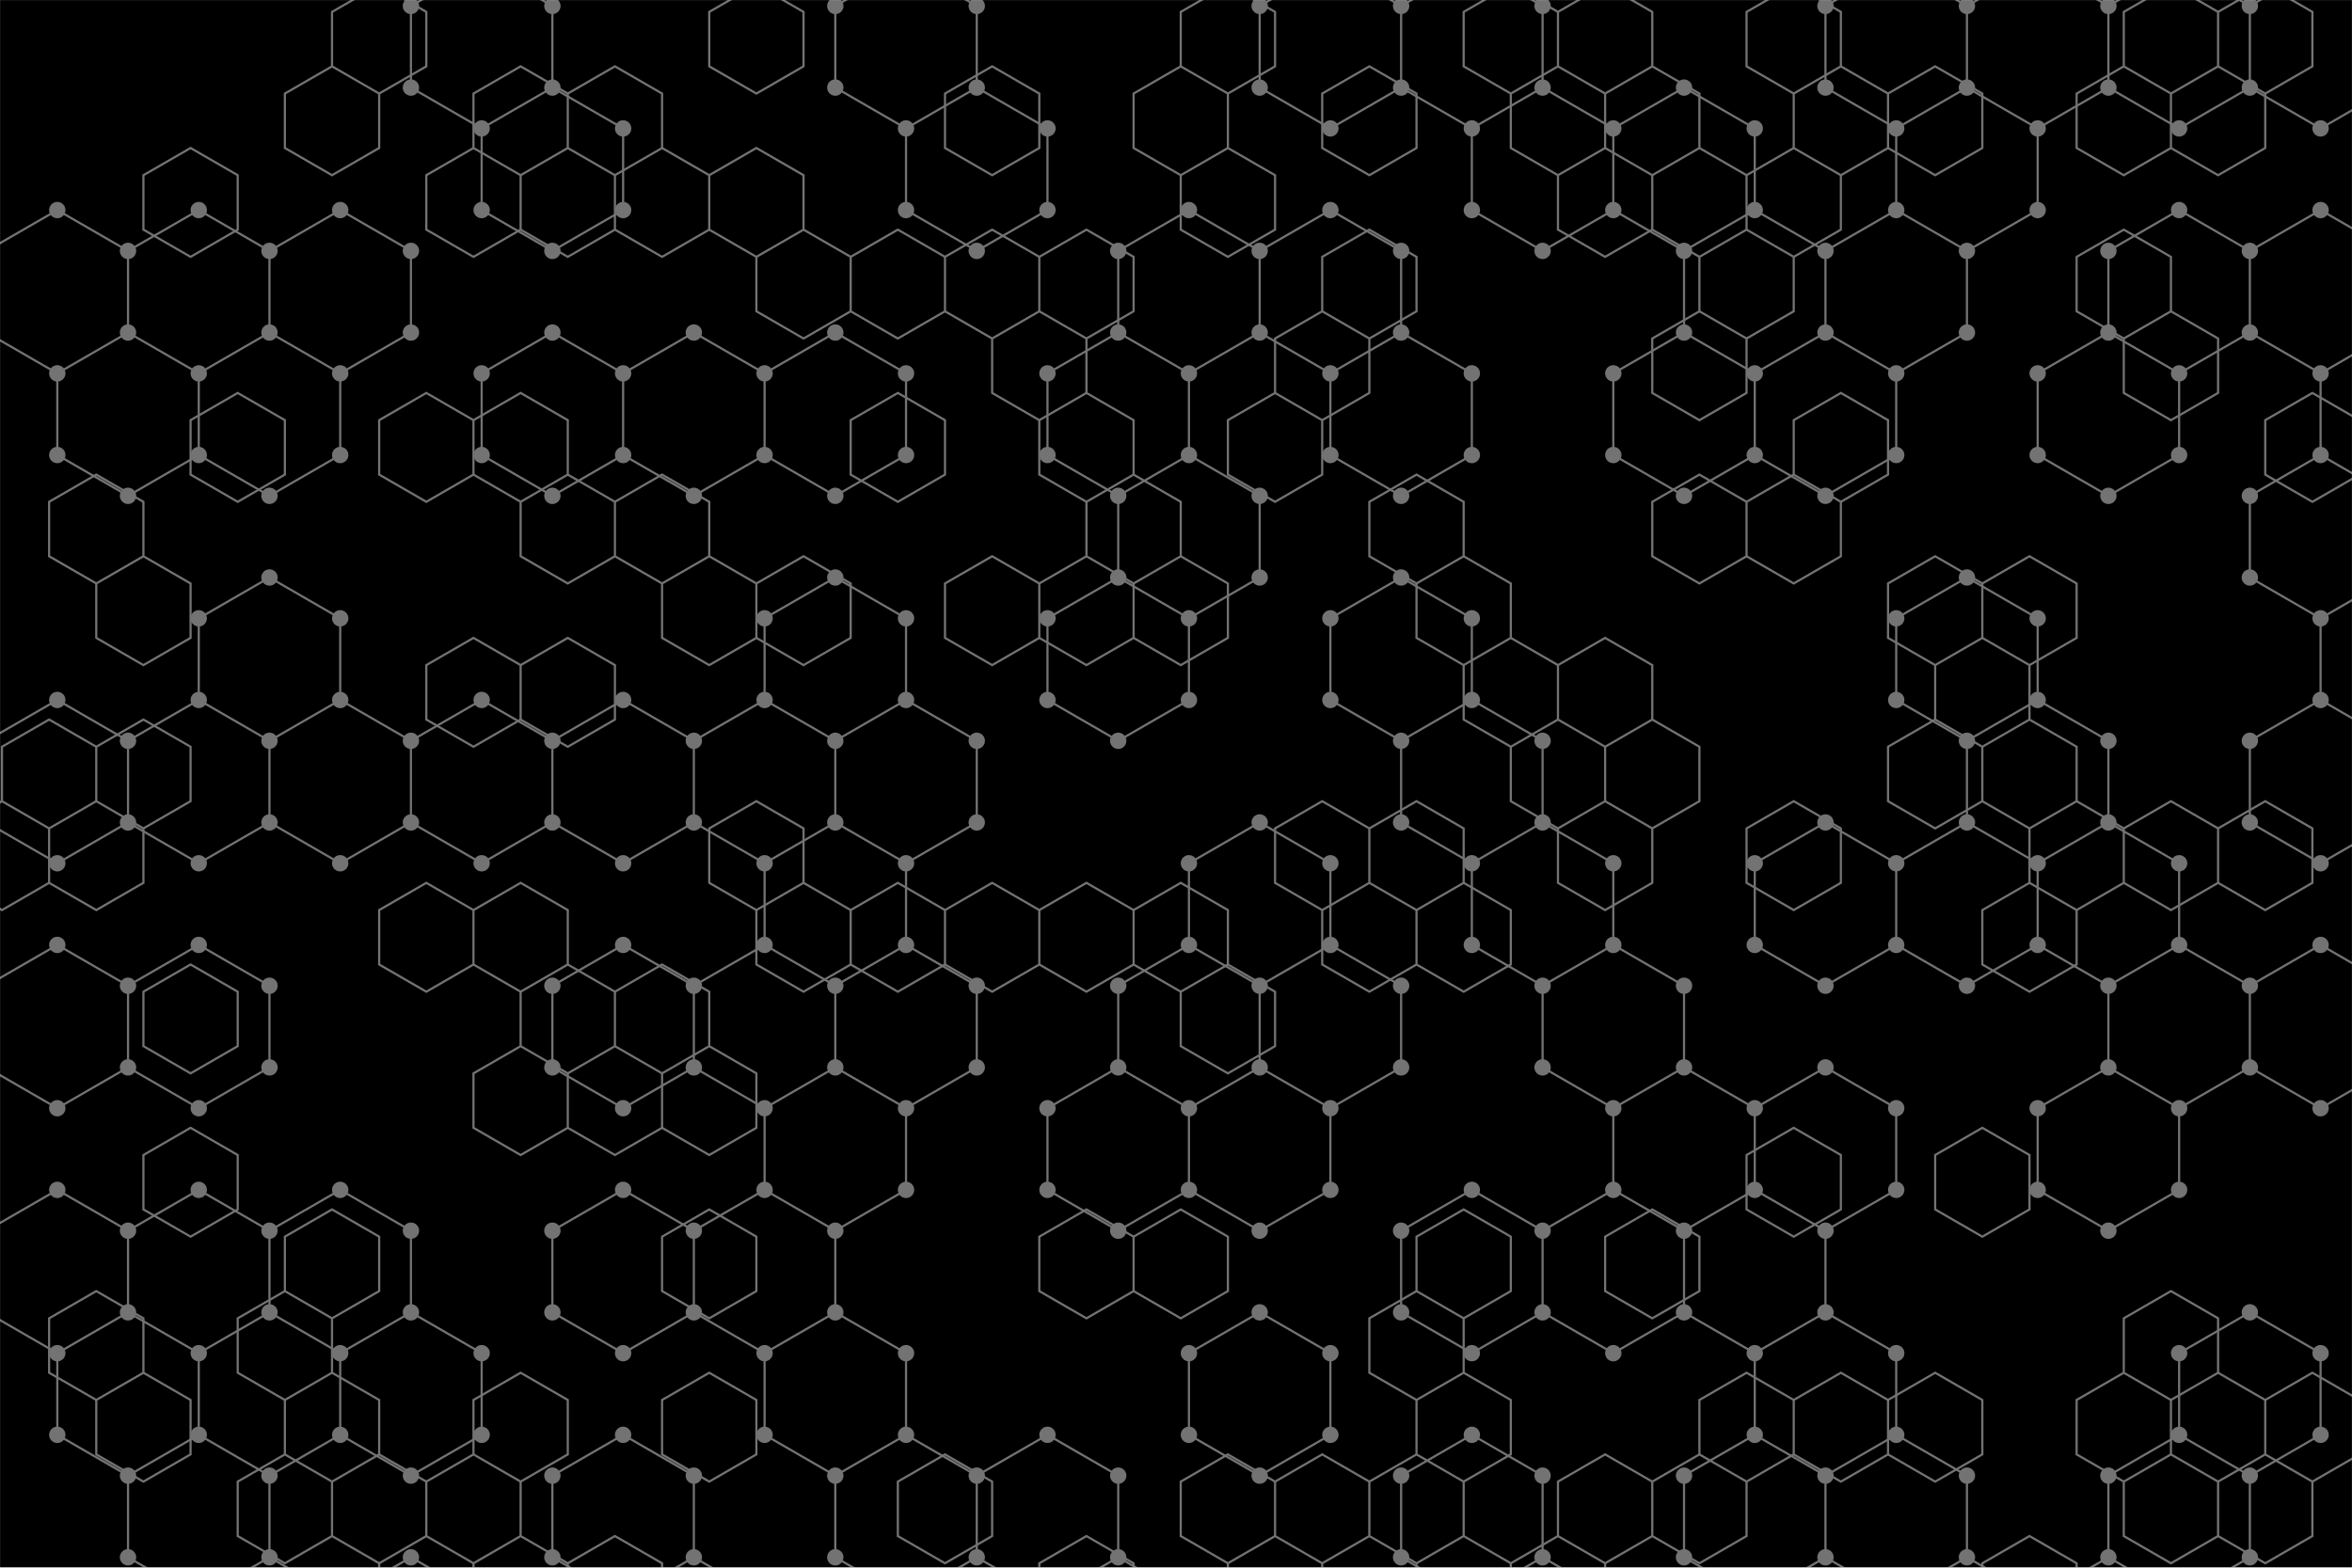 <svg xmlns="http://www.w3.org/2000/svg" version="1.1" xmlns:xlink="http://www.w3.org/1999/xlink" xmlns:svgjs="http://svgjs.com/svgjs" width="2160" height="1440" preserveAspectRatio="none" viewBox="0 0 2160 1440"><g mask="url(&quot;#SvgjsMask1017&quot;)" fill="none"><rect width="2160" height="1440" x="0" y="0" fill="rgba(0, 0, 0, 1)"></rect><path d="M52.62 192.96L117.57 230.46L117.57 305.46L52.62 342.96L-12.33 305.46L-12.33 230.46zM117.57 305.46L182.53 342.96L182.53 417.96L117.57 455.46L52.62 417.96L52.62 342.96zM52.62 642.96L117.57 680.46L117.57 755.46L52.62 792.96L-12.33 755.46L-12.33 680.46zM52.62 867.96L117.57 905.46L117.57 980.46L52.62 1017.96L-12.33 980.46L-12.33 905.46zM52.62 1092.96L117.57 1130.46L117.57 1205.46L52.62 1242.96L-12.33 1205.46L-12.33 1130.46zM117.57 1205.46L182.53 1242.96L182.53 1317.96L117.57 1355.46L52.62 1317.96L52.62 1242.96zM182.53 192.96L247.48 230.46L247.48 305.46L182.53 342.96L117.57 305.46L117.57 230.46zM247.48 305.46L312.44 342.96L312.44 417.96L247.48 455.46L182.53 417.96L182.53 342.96zM247.48 530.46L312.44 567.96L312.44 642.96L247.48 680.46L182.53 642.96L182.53 567.96zM182.53 642.96L247.48 680.46L247.48 755.46L182.53 792.96L117.57 755.46L117.57 680.46zM182.53 867.96L247.48 905.46L247.48 980.46L182.53 1017.96L117.57 980.46L117.57 905.46zM182.53 1092.96L247.48 1130.46L247.48 1205.46L182.53 1242.96L117.57 1205.46L117.57 1130.46zM247.48 1205.46L312.44 1242.96L312.44 1317.96L247.48 1355.46L182.53 1317.96L182.53 1242.96zM182.53 1317.96L247.48 1355.46L247.48 1430.46L182.53 1467.96L117.57 1430.46L117.57 1355.46zM247.48 1430.46L312.44 1467.96L312.44 1542.96L247.48 1580.46L182.53 1542.96L182.53 1467.96zM312.44 192.96L377.39 230.46L377.39 305.46L312.44 342.96L247.48 305.46L247.48 230.46zM312.44 642.96L377.39 680.46L377.39 755.46L312.44 792.96L247.48 755.46L247.48 680.46zM312.44 1092.96L377.39 1130.46L377.39 1205.46L312.44 1242.96L247.48 1205.46L247.48 1130.46zM377.39 1205.46L442.34 1242.96L442.34 1317.96L377.39 1355.46L312.44 1317.96L312.44 1242.96zM377.39 1430.46L442.34 1467.96L442.34 1542.96L377.39 1580.46L312.44 1542.96L312.44 1467.96zM442.34 -32.04L507.3 5.46L507.3 80.46L442.34 117.96L377.39 80.46L377.39 5.46zM507.3 80.46L572.25 117.96L572.25 192.96L507.3 230.46L442.34 192.96L442.34 117.96zM507.3 305.46L572.25 342.96L572.25 417.96L507.3 455.46L442.34 417.96L442.34 342.96zM442.34 642.96L507.3 680.46L507.3 755.46L442.34 792.96L377.39 755.46L377.39 680.46zM637.2 305.46L702.16 342.96L702.16 417.96L637.2 455.46L572.25 417.96L572.25 342.96zM572.25 642.96L637.2 680.46L637.2 755.46L572.25 792.96L507.3 755.46L507.3 680.46zM572.25 867.96L637.2 905.46L637.2 980.46L572.25 1017.96L507.3 980.46L507.3 905.46zM572.25 1092.96L637.2 1130.46L637.2 1205.46L572.25 1242.96L507.3 1205.46L507.3 1130.46zM572.25 1317.96L637.2 1355.46L637.2 1430.46L572.25 1467.96L507.3 1430.46L507.3 1355.46zM637.2 1430.46L702.16 1467.96L702.16 1542.96L637.2 1580.46L572.25 1542.96L572.25 1467.96zM767.11 305.46L832.07 342.96L832.07 417.96L767.11 455.46L702.16 417.96L702.16 342.96zM767.11 530.46L832.07 567.96L832.07 642.96L767.11 680.46L702.16 642.96L702.16 567.96zM702.16 642.96L767.11 680.46L767.11 755.46L702.16 792.96L637.2 755.46L637.2 680.46zM767.11 755.46L832.07 792.96L832.07 867.96L767.11 905.46L702.16 867.96L702.16 792.96zM702.16 867.96L767.11 905.46L767.11 980.46L702.16 1017.96L637.2 980.46L637.2 905.46zM767.11 980.46L832.07 1017.96L832.07 1092.96L767.11 1130.46L702.16 1092.96L702.16 1017.96zM702.16 1092.96L767.11 1130.46L767.11 1205.46L702.16 1242.96L637.2 1205.46L637.2 1130.46zM767.11 1205.46L832.07 1242.96L832.07 1317.96L767.11 1355.46L702.16 1317.96L702.16 1242.96zM832.06 -32.04L897.02 5.46L897.02 80.46L832.06 117.96L767.11 80.46L767.11 5.46zM897.02 80.46L961.97 117.96L961.97 192.96L897.02 230.46L832.06 192.96L832.06 117.96zM832.06 642.96L897.02 680.46L897.02 755.46L832.06 792.96L767.11 755.46L767.11 680.46zM832.06 867.96L897.02 905.46L897.02 980.46L832.06 1017.96L767.11 980.46L767.11 905.46zM832.06 1317.96L897.02 1355.46L897.02 1430.46L832.06 1467.96L767.11 1430.46L767.11 1355.46zM1026.93 305.46L1091.88 342.96L1091.88 417.96L1026.93 455.46L961.97 417.96L961.97 342.96zM1026.93 530.46L1091.88 567.96L1091.88 642.96L1026.93 680.46L961.97 642.96L961.97 567.96zM1026.93 980.46L1091.88 1017.96L1091.88 1092.96L1026.93 1130.46L961.97 1092.96L961.97 1017.96zM961.97 1317.96L1026.93 1355.46L1026.93 1430.46L961.97 1467.96L897.02 1430.46L897.02 1355.46zM1026.93 1430.46L1091.88 1467.96L1091.88 1542.96L1026.93 1580.46L961.97 1542.96L961.97 1467.96zM1091.88 192.96L1156.83 230.46L1156.83 305.46L1091.88 342.96L1026.93 305.46L1026.93 230.46zM1091.88 417.96L1156.83 455.46L1156.83 530.46L1091.88 567.96L1026.93 530.46L1026.93 455.46zM1156.83 755.46L1221.79 792.96L1221.79 867.96L1156.83 905.46L1091.88 867.96L1091.88 792.96zM1091.88 867.96L1156.83 905.46L1156.83 980.46L1091.88 1017.96L1026.93 980.46L1026.93 905.46zM1156.83 980.46L1221.79 1017.96L1221.79 1092.96L1156.83 1130.46L1091.88 1092.96L1091.88 1017.96zM1156.83 1205.46L1221.79 1242.96L1221.79 1317.96L1156.83 1355.46L1091.88 1317.96L1091.88 1242.96zM1221.79 -32.04L1286.74 5.46L1286.74 80.46L1221.79 117.96L1156.83 80.46L1156.83 5.46zM1221.79 192.96L1286.74 230.46L1286.74 305.46L1221.79 342.96L1156.83 305.46L1156.83 230.46zM1286.74 305.46L1351.69 342.96L1351.69 417.96L1286.74 455.46L1221.79 417.96L1221.79 342.96zM1286.74 530.46L1351.69 567.96L1351.69 642.96L1286.74 680.46L1221.79 642.96L1221.79 567.96zM1221.79 867.96L1286.74 905.46L1286.74 980.46L1221.79 1017.96L1156.83 980.46L1156.83 905.46zM1351.69 -32.04L1416.65 5.46L1416.65 80.46L1351.69 117.96L1286.74 80.46L1286.74 5.46zM1416.65 80.46L1481.6 117.96L1481.6 192.96L1416.65 230.46L1351.69 192.96L1351.69 117.96zM1351.69 642.96L1416.65 680.46L1416.65 755.46L1351.69 792.96L1286.74 755.46L1286.74 680.46zM1416.65 755.46L1481.6 792.96L1481.6 867.96L1416.65 905.46L1351.69 867.96L1351.69 792.96zM1351.69 1092.96L1416.65 1130.46L1416.65 1205.46L1351.69 1242.96L1286.74 1205.46L1286.74 1130.46zM1351.69 1317.96L1416.65 1355.46L1416.65 1430.46L1351.69 1467.96L1286.74 1430.46L1286.74 1355.46zM1416.65 1430.46L1481.6 1467.96L1481.6 1542.96L1416.65 1580.46L1351.69 1542.96L1351.69 1467.96zM1546.56 80.46L1611.51 117.96L1611.51 192.96L1546.56 230.46L1481.6 192.96L1481.6 117.96zM1546.56 305.46L1611.51 342.96L1611.51 417.96L1546.56 455.46L1481.6 417.96L1481.6 342.96zM1481.6 867.96L1546.56 905.46L1546.56 980.46L1481.6 1017.96L1416.65 980.46L1416.65 905.46zM1546.56 980.46L1611.51 1017.96L1611.51 1092.96L1546.56 1130.46L1481.6 1092.96L1481.6 1017.96zM1481.6 1092.96L1546.56 1130.46L1546.56 1205.46L1481.6 1242.96L1416.65 1205.46L1416.65 1130.46zM1611.51 192.96L1676.46 230.46L1676.46 305.46L1611.51 342.96L1546.56 305.46L1546.56 230.46zM1676.46 305.46L1741.42 342.96L1741.42 417.96L1676.46 455.46L1611.51 417.96L1611.51 342.96zM1676.46 755.46L1741.42 792.96L1741.42 867.96L1676.46 905.46L1611.51 867.96L1611.51 792.96zM1676.46 980.46L1741.42 1017.96L1741.42 1092.96L1676.46 1130.46L1611.51 1092.96L1611.51 1017.96zM1611.51 1092.96L1676.46 1130.46L1676.46 1205.46L1611.51 1242.96L1546.56 1205.46L1546.56 1130.46zM1676.46 1205.46L1741.42 1242.96L1741.42 1317.96L1676.46 1355.46L1611.51 1317.96L1611.51 1242.96zM1611.51 1317.96L1676.46 1355.46L1676.46 1430.46L1611.51 1467.96L1546.56 1430.46L1546.56 1355.46zM1676.46 1430.46L1741.42 1467.96L1741.42 1542.96L1676.46 1580.46L1611.51 1542.96L1611.51 1467.96zM1741.42 -32.04L1806.37 5.46L1806.37 80.46L1741.42 117.96L1676.46 80.46L1676.46 5.46zM1806.37 80.46L1871.32 117.96L1871.32 192.96L1806.37 230.46L1741.42 192.96L1741.42 117.96zM1741.42 192.96L1806.37 230.46L1806.37 305.46L1741.42 342.96L1676.46 305.46L1676.46 230.46zM1806.37 530.46L1871.32 567.96L1871.32 642.96L1806.37 680.46L1741.42 642.96L1741.42 567.96zM1806.37 755.46L1871.32 792.96L1871.32 867.96L1806.37 905.46L1741.42 867.96L1741.42 792.96zM1741.42 1317.96L1806.37 1355.46L1806.37 1430.46L1741.42 1467.96L1676.46 1430.46L1676.46 1355.46zM1806.37 1430.46L1871.32 1467.96L1871.32 1542.96L1806.37 1580.46L1741.42 1542.96L1741.42 1467.96zM1871.32 -32.04L1936.28 5.46L1936.28 80.46L1871.32 117.96L1806.37 80.46L1806.37 5.46zM1936.28 305.46L2001.23 342.96L2001.23 417.96L1936.28 455.46L1871.32 417.96L1871.32 342.96zM1871.32 642.96L1936.28 680.46L1936.28 755.46L1871.32 792.96L1806.37 755.46L1806.37 680.46zM1936.28 755.46L2001.23 792.96L2001.23 867.96L1936.28 905.46L1871.32 867.96L1871.32 792.96zM1936.28 980.46L2001.23 1017.96L2001.23 1092.96L1936.28 1130.46L1871.32 1092.96L1871.32 1017.96zM1936.28 1430.46L2001.23 1467.96L2001.23 1542.96L1936.28 1580.46L1871.32 1542.96L1871.32 1467.96zM2001.23 -32.04L2066.19 5.46L2066.19 80.46L2001.23 117.96L1936.28 80.46L1936.28 5.46zM2001.23 192.96L2066.19 230.46L2066.19 305.46L2001.23 342.96L1936.28 305.46L1936.28 230.46zM2001.23 867.96L2066.19 905.46L2066.19 980.46L2001.23 1017.96L1936.28 980.46L1936.28 905.46zM2066.19 1205.46L2131.14 1242.96L2131.14 1317.96L2066.19 1355.46L2001.23 1317.96L2001.23 1242.96zM2001.23 1317.96L2066.19 1355.46L2066.19 1430.46L2001.23 1467.96L1936.28 1430.46L1936.28 1355.46zM2131.14 -32.04L2196.09 5.46L2196.09 80.46L2131.14 117.96L2066.19 80.46L2066.19 5.46zM2131.14 192.96L2196.09 230.46L2196.09 305.46L2131.14 342.96L2066.19 305.46L2066.19 230.46zM2196.09 305.46L2261.05 342.96L2261.05 417.96L2196.09 455.46L2131.14 417.96L2131.14 342.96zM2131.14 417.96L2196.09 455.46L2196.09 530.46L2131.14 567.96L2066.19 530.46L2066.19 455.46zM2196.09 530.46L2261.05 567.96L2261.05 642.96L2196.09 680.46L2131.14 642.96L2131.14 567.96zM2131.14 642.96L2196.09 680.46L2196.09 755.46L2131.14 792.96L2066.19 755.46L2066.19 680.46zM2131.14 867.96L2196.09 905.46L2196.09 980.46L2131.14 1017.96L2066.19 980.46L2066.19 905.46z" stroke="rgba(115, 115, 115, 1)" stroke-width="2"></path><path d="M45.12 192.96 a7.5 7.5 0 1 0 15 0 a7.5 7.5 0 1 0 -15 0zM110.07 230.46 a7.5 7.5 0 1 0 15 0 a7.5 7.5 0 1 0 -15 0zM110.07 305.46 a7.5 7.5 0 1 0 15 0 a7.5 7.5 0 1 0 -15 0zM45.12 342.96 a7.5 7.5 0 1 0 15 0 a7.5 7.5 0 1 0 -15 0zM-19.83 305.46 a7.5 7.5 0 1 0 15 0 a7.5 7.5 0 1 0 -15 0zM-19.83 230.46 a7.5 7.5 0 1 0 15 0 a7.5 7.5 0 1 0 -15 0zM175.03 342.96 a7.5 7.5 0 1 0 15 0 a7.5 7.5 0 1 0 -15 0zM175.03 417.96 a7.5 7.5 0 1 0 15 0 a7.5 7.5 0 1 0 -15 0zM110.07 455.46 a7.5 7.5 0 1 0 15 0 a7.5 7.5 0 1 0 -15 0zM45.12 417.96 a7.5 7.5 0 1 0 15 0 a7.5 7.5 0 1 0 -15 0zM45.12 642.96 a7.5 7.5 0 1 0 15 0 a7.5 7.5 0 1 0 -15 0zM110.07 680.46 a7.5 7.5 0 1 0 15 0 a7.5 7.5 0 1 0 -15 0zM110.07 755.46 a7.5 7.5 0 1 0 15 0 a7.5 7.5 0 1 0 -15 0zM45.12 792.96 a7.5 7.5 0 1 0 15 0 a7.5 7.5 0 1 0 -15 0zM-19.83 755.46 a7.5 7.5 0 1 0 15 0 a7.5 7.5 0 1 0 -15 0zM-19.83 680.46 a7.5 7.5 0 1 0 15 0 a7.5 7.5 0 1 0 -15 0zM45.12 867.96 a7.5 7.5 0 1 0 15 0 a7.5 7.5 0 1 0 -15 0zM110.07 905.46 a7.5 7.5 0 1 0 15 0 a7.5 7.5 0 1 0 -15 0zM110.07 980.46 a7.5 7.5 0 1 0 15 0 a7.5 7.5 0 1 0 -15 0zM45.12 1017.96 a7.5 7.5 0 1 0 15 0 a7.5 7.5 0 1 0 -15 0zM-19.83 980.46 a7.5 7.5 0 1 0 15 0 a7.5 7.5 0 1 0 -15 0zM-19.83 905.46 a7.5 7.5 0 1 0 15 0 a7.5 7.5 0 1 0 -15 0zM45.12 1092.96 a7.5 7.5 0 1 0 15 0 a7.5 7.5 0 1 0 -15 0zM110.07 1130.46 a7.5 7.5 0 1 0 15 0 a7.5 7.5 0 1 0 -15 0zM110.07 1205.46 a7.5 7.5 0 1 0 15 0 a7.5 7.5 0 1 0 -15 0zM45.12 1242.96 a7.5 7.5 0 1 0 15 0 a7.5 7.5 0 1 0 -15 0zM-19.83 1205.46 a7.5 7.5 0 1 0 15 0 a7.5 7.5 0 1 0 -15 0zM-19.83 1130.46 a7.5 7.5 0 1 0 15 0 a7.5 7.5 0 1 0 -15 0zM175.03 1242.96 a7.5 7.5 0 1 0 15 0 a7.5 7.5 0 1 0 -15 0zM175.03 1317.96 a7.5 7.5 0 1 0 15 0 a7.5 7.5 0 1 0 -15 0zM110.07 1355.46 a7.5 7.5 0 1 0 15 0 a7.5 7.5 0 1 0 -15 0zM45.12 1317.96 a7.5 7.5 0 1 0 15 0 a7.5 7.5 0 1 0 -15 0zM175.03 192.96 a7.5 7.5 0 1 0 15 0 a7.5 7.5 0 1 0 -15 0zM239.98 230.46 a7.5 7.5 0 1 0 15 0 a7.5 7.5 0 1 0 -15 0zM239.98 305.46 a7.5 7.5 0 1 0 15 0 a7.5 7.5 0 1 0 -15 0zM304.94 342.96 a7.5 7.5 0 1 0 15 0 a7.5 7.5 0 1 0 -15 0zM304.94 417.96 a7.5 7.5 0 1 0 15 0 a7.5 7.5 0 1 0 -15 0zM239.98 455.46 a7.5 7.5 0 1 0 15 0 a7.5 7.5 0 1 0 -15 0zM239.98 530.46 a7.5 7.5 0 1 0 15 0 a7.5 7.5 0 1 0 -15 0zM304.94 567.96 a7.5 7.5 0 1 0 15 0 a7.5 7.5 0 1 0 -15 0zM304.94 642.96 a7.5 7.5 0 1 0 15 0 a7.5 7.5 0 1 0 -15 0zM239.98 680.46 a7.5 7.5 0 1 0 15 0 a7.5 7.5 0 1 0 -15 0zM175.03 642.96 a7.5 7.5 0 1 0 15 0 a7.5 7.5 0 1 0 -15 0zM175.03 567.96 a7.5 7.5 0 1 0 15 0 a7.5 7.5 0 1 0 -15 0zM239.98 755.46 a7.5 7.5 0 1 0 15 0 a7.5 7.5 0 1 0 -15 0zM175.03 792.96 a7.5 7.5 0 1 0 15 0 a7.5 7.5 0 1 0 -15 0zM175.03 867.96 a7.5 7.5 0 1 0 15 0 a7.5 7.5 0 1 0 -15 0zM239.98 905.46 a7.5 7.5 0 1 0 15 0 a7.5 7.5 0 1 0 -15 0zM239.98 980.46 a7.5 7.5 0 1 0 15 0 a7.5 7.5 0 1 0 -15 0zM175.03 1017.96 a7.5 7.5 0 1 0 15 0 a7.5 7.5 0 1 0 -15 0zM175.03 1092.96 a7.5 7.5 0 1 0 15 0 a7.5 7.5 0 1 0 -15 0zM239.98 1130.46 a7.5 7.5 0 1 0 15 0 a7.5 7.5 0 1 0 -15 0zM239.98 1205.46 a7.5 7.5 0 1 0 15 0 a7.5 7.5 0 1 0 -15 0zM304.94 1242.96 a7.5 7.5 0 1 0 15 0 a7.5 7.5 0 1 0 -15 0zM304.94 1317.96 a7.5 7.5 0 1 0 15 0 a7.5 7.5 0 1 0 -15 0zM239.98 1355.46 a7.5 7.5 0 1 0 15 0 a7.5 7.5 0 1 0 -15 0zM239.98 1430.46 a7.5 7.5 0 1 0 15 0 a7.5 7.5 0 1 0 -15 0zM175.03 1467.96 a7.5 7.5 0 1 0 15 0 a7.5 7.5 0 1 0 -15 0zM110.07 1430.46 a7.5 7.5 0 1 0 15 0 a7.5 7.5 0 1 0 -15 0zM304.94 1467.96 a7.5 7.5 0 1 0 15 0 a7.5 7.5 0 1 0 -15 0zM304.94 1542.96 a7.5 7.5 0 1 0 15 0 a7.5 7.5 0 1 0 -15 0zM239.98 1580.46 a7.5 7.5 0 1 0 15 0 a7.5 7.5 0 1 0 -15 0zM175.03 1542.96 a7.5 7.5 0 1 0 15 0 a7.5 7.5 0 1 0 -15 0zM304.94 192.96 a7.5 7.5 0 1 0 15 0 a7.5 7.5 0 1 0 -15 0zM369.89 230.46 a7.5 7.5 0 1 0 15 0 a7.5 7.5 0 1 0 -15 0zM369.89 305.46 a7.5 7.5 0 1 0 15 0 a7.5 7.5 0 1 0 -15 0zM369.89 680.46 a7.5 7.5 0 1 0 15 0 a7.5 7.5 0 1 0 -15 0zM369.89 755.46 a7.5 7.5 0 1 0 15 0 a7.5 7.5 0 1 0 -15 0zM304.94 792.96 a7.5 7.5 0 1 0 15 0 a7.5 7.5 0 1 0 -15 0zM304.94 1092.96 a7.5 7.5 0 1 0 15 0 a7.5 7.5 0 1 0 -15 0zM369.89 1130.46 a7.5 7.5 0 1 0 15 0 a7.5 7.5 0 1 0 -15 0zM369.89 1205.46 a7.5 7.5 0 1 0 15 0 a7.5 7.5 0 1 0 -15 0zM434.84 1242.96 a7.5 7.5 0 1 0 15 0 a7.5 7.5 0 1 0 -15 0zM434.84 1317.96 a7.5 7.5 0 1 0 15 0 a7.5 7.5 0 1 0 -15 0zM369.89 1355.46 a7.5 7.5 0 1 0 15 0 a7.5 7.5 0 1 0 -15 0zM369.89 1430.46 a7.5 7.5 0 1 0 15 0 a7.5 7.5 0 1 0 -15 0zM434.84 1467.96 a7.5 7.5 0 1 0 15 0 a7.5 7.5 0 1 0 -15 0zM434.84 1542.96 a7.5 7.5 0 1 0 15 0 a7.5 7.5 0 1 0 -15 0zM369.89 1580.46 a7.5 7.5 0 1 0 15 0 a7.5 7.5 0 1 0 -15 0zM434.84 -32.04 a7.5 7.5 0 1 0 15 0 a7.5 7.5 0 1 0 -15 0zM499.8 5.46 a7.5 7.5 0 1 0 15 0 a7.5 7.5 0 1 0 -15 0zM499.8 80.46 a7.5 7.5 0 1 0 15 0 a7.5 7.5 0 1 0 -15 0zM434.84 117.96 a7.5 7.5 0 1 0 15 0 a7.5 7.5 0 1 0 -15 0zM369.89 80.46 a7.5 7.5 0 1 0 15 0 a7.5 7.5 0 1 0 -15 0zM369.89 5.46 a7.5 7.5 0 1 0 15 0 a7.5 7.5 0 1 0 -15 0zM564.75 117.96 a7.5 7.5 0 1 0 15 0 a7.5 7.5 0 1 0 -15 0zM564.75 192.96 a7.5 7.5 0 1 0 15 0 a7.5 7.5 0 1 0 -15 0zM499.8 230.46 a7.5 7.5 0 1 0 15 0 a7.5 7.5 0 1 0 -15 0zM434.84 192.96 a7.5 7.5 0 1 0 15 0 a7.5 7.5 0 1 0 -15 0zM499.8 305.46 a7.5 7.5 0 1 0 15 0 a7.5 7.5 0 1 0 -15 0zM564.75 342.96 a7.5 7.5 0 1 0 15 0 a7.5 7.5 0 1 0 -15 0zM564.75 417.96 a7.5 7.5 0 1 0 15 0 a7.5 7.5 0 1 0 -15 0zM499.8 455.46 a7.5 7.5 0 1 0 15 0 a7.5 7.5 0 1 0 -15 0zM434.84 417.96 a7.5 7.5 0 1 0 15 0 a7.5 7.5 0 1 0 -15 0zM434.84 342.96 a7.5 7.5 0 1 0 15 0 a7.5 7.5 0 1 0 -15 0zM434.84 642.96 a7.5 7.5 0 1 0 15 0 a7.5 7.5 0 1 0 -15 0zM499.8 680.46 a7.5 7.5 0 1 0 15 0 a7.5 7.5 0 1 0 -15 0zM499.8 755.46 a7.5 7.5 0 1 0 15 0 a7.5 7.5 0 1 0 -15 0zM434.84 792.96 a7.5 7.5 0 1 0 15 0 a7.5 7.5 0 1 0 -15 0zM629.7 305.46 a7.5 7.5 0 1 0 15 0 a7.5 7.5 0 1 0 -15 0zM694.66 342.96 a7.5 7.5 0 1 0 15 0 a7.5 7.5 0 1 0 -15 0zM694.66 417.96 a7.5 7.5 0 1 0 15 0 a7.5 7.5 0 1 0 -15 0zM629.7 455.46 a7.5 7.5 0 1 0 15 0 a7.5 7.5 0 1 0 -15 0zM564.75 642.96 a7.5 7.5 0 1 0 15 0 a7.5 7.5 0 1 0 -15 0zM629.7 680.46 a7.5 7.5 0 1 0 15 0 a7.5 7.5 0 1 0 -15 0zM629.7 755.46 a7.5 7.5 0 1 0 15 0 a7.5 7.5 0 1 0 -15 0zM564.75 792.96 a7.5 7.5 0 1 0 15 0 a7.5 7.5 0 1 0 -15 0zM564.75 867.96 a7.5 7.5 0 1 0 15 0 a7.5 7.5 0 1 0 -15 0zM629.7 905.46 a7.5 7.5 0 1 0 15 0 a7.5 7.5 0 1 0 -15 0zM629.7 980.46 a7.5 7.5 0 1 0 15 0 a7.5 7.5 0 1 0 -15 0zM564.75 1017.96 a7.5 7.5 0 1 0 15 0 a7.5 7.5 0 1 0 -15 0zM499.8 980.46 a7.5 7.5 0 1 0 15 0 a7.5 7.5 0 1 0 -15 0zM499.8 905.46 a7.5 7.5 0 1 0 15 0 a7.5 7.5 0 1 0 -15 0zM564.75 1092.96 a7.5 7.5 0 1 0 15 0 a7.5 7.5 0 1 0 -15 0zM629.7 1130.46 a7.5 7.5 0 1 0 15 0 a7.5 7.5 0 1 0 -15 0zM629.7 1205.46 a7.5 7.5 0 1 0 15 0 a7.5 7.5 0 1 0 -15 0zM564.75 1242.96 a7.5 7.5 0 1 0 15 0 a7.5 7.5 0 1 0 -15 0zM499.8 1205.46 a7.5 7.5 0 1 0 15 0 a7.5 7.5 0 1 0 -15 0zM499.8 1130.46 a7.5 7.5 0 1 0 15 0 a7.5 7.5 0 1 0 -15 0zM564.75 1317.96 a7.5 7.5 0 1 0 15 0 a7.5 7.5 0 1 0 -15 0zM629.7 1355.46 a7.5 7.5 0 1 0 15 0 a7.5 7.5 0 1 0 -15 0zM629.7 1430.46 a7.5 7.5 0 1 0 15 0 a7.5 7.5 0 1 0 -15 0zM564.75 1467.96 a7.5 7.5 0 1 0 15 0 a7.5 7.5 0 1 0 -15 0zM499.8 1430.46 a7.5 7.5 0 1 0 15 0 a7.5 7.5 0 1 0 -15 0zM499.8 1355.46 a7.5 7.5 0 1 0 15 0 a7.5 7.5 0 1 0 -15 0zM694.66 1467.96 a7.5 7.5 0 1 0 15 0 a7.5 7.5 0 1 0 -15 0zM694.66 1542.96 a7.5 7.5 0 1 0 15 0 a7.5 7.5 0 1 0 -15 0zM629.7 1580.46 a7.5 7.5 0 1 0 15 0 a7.5 7.5 0 1 0 -15 0zM564.75 1542.96 a7.5 7.5 0 1 0 15 0 a7.5 7.5 0 1 0 -15 0zM759.61 305.46 a7.5 7.5 0 1 0 15 0 a7.5 7.5 0 1 0 -15 0zM824.57 342.96 a7.5 7.5 0 1 0 15 0 a7.5 7.5 0 1 0 -15 0zM824.57 417.96 a7.5 7.5 0 1 0 15 0 a7.5 7.5 0 1 0 -15 0zM759.61 455.46 a7.5 7.5 0 1 0 15 0 a7.5 7.5 0 1 0 -15 0zM759.61 530.46 a7.5 7.5 0 1 0 15 0 a7.5 7.5 0 1 0 -15 0zM824.57 567.96 a7.5 7.5 0 1 0 15 0 a7.5 7.5 0 1 0 -15 0zM824.57 642.96 a7.5 7.5 0 1 0 15 0 a7.5 7.5 0 1 0 -15 0zM759.61 680.46 a7.5 7.5 0 1 0 15 0 a7.5 7.5 0 1 0 -15 0zM694.66 642.96 a7.5 7.5 0 1 0 15 0 a7.5 7.5 0 1 0 -15 0zM694.66 567.96 a7.5 7.5 0 1 0 15 0 a7.5 7.5 0 1 0 -15 0zM759.61 755.46 a7.5 7.5 0 1 0 15 0 a7.5 7.5 0 1 0 -15 0zM694.66 792.96 a7.5 7.5 0 1 0 15 0 a7.5 7.5 0 1 0 -15 0zM824.57 792.96 a7.5 7.5 0 1 0 15 0 a7.5 7.5 0 1 0 -15 0zM824.57 867.96 a7.5 7.5 0 1 0 15 0 a7.5 7.5 0 1 0 -15 0zM759.61 905.46 a7.5 7.5 0 1 0 15 0 a7.5 7.5 0 1 0 -15 0zM694.66 867.96 a7.5 7.5 0 1 0 15 0 a7.5 7.5 0 1 0 -15 0zM759.61 980.46 a7.5 7.5 0 1 0 15 0 a7.5 7.5 0 1 0 -15 0zM694.66 1017.96 a7.5 7.5 0 1 0 15 0 a7.5 7.5 0 1 0 -15 0zM824.57 1017.96 a7.5 7.5 0 1 0 15 0 a7.5 7.5 0 1 0 -15 0zM824.57 1092.96 a7.5 7.5 0 1 0 15 0 a7.5 7.5 0 1 0 -15 0zM759.61 1130.46 a7.5 7.5 0 1 0 15 0 a7.5 7.5 0 1 0 -15 0zM694.66 1092.96 a7.5 7.5 0 1 0 15 0 a7.5 7.5 0 1 0 -15 0zM759.61 1205.46 a7.5 7.5 0 1 0 15 0 a7.5 7.5 0 1 0 -15 0zM694.66 1242.96 a7.5 7.5 0 1 0 15 0 a7.5 7.5 0 1 0 -15 0zM824.57 1242.96 a7.5 7.5 0 1 0 15 0 a7.5 7.5 0 1 0 -15 0zM824.57 1317.96 a7.5 7.5 0 1 0 15 0 a7.5 7.5 0 1 0 -15 0zM759.61 1355.46 a7.5 7.5 0 1 0 15 0 a7.5 7.5 0 1 0 -15 0zM694.66 1317.96 a7.5 7.5 0 1 0 15 0 a7.5 7.5 0 1 0 -15 0zM824.56 -32.04 a7.5 7.5 0 1 0 15 0 a7.5 7.5 0 1 0 -15 0zM889.52 5.46 a7.5 7.5 0 1 0 15 0 a7.5 7.5 0 1 0 -15 0zM889.52 80.46 a7.5 7.5 0 1 0 15 0 a7.5 7.5 0 1 0 -15 0zM824.56 117.96 a7.5 7.5 0 1 0 15 0 a7.5 7.5 0 1 0 -15 0zM759.61 80.46 a7.5 7.5 0 1 0 15 0 a7.5 7.5 0 1 0 -15 0zM759.61 5.46 a7.5 7.5 0 1 0 15 0 a7.5 7.5 0 1 0 -15 0zM954.47 117.96 a7.5 7.5 0 1 0 15 0 a7.5 7.5 0 1 0 -15 0zM954.47 192.96 a7.5 7.5 0 1 0 15 0 a7.5 7.5 0 1 0 -15 0zM889.52 230.46 a7.5 7.5 0 1 0 15 0 a7.5 7.5 0 1 0 -15 0zM824.56 192.96 a7.5 7.5 0 1 0 15 0 a7.5 7.5 0 1 0 -15 0zM824.56 642.96 a7.5 7.5 0 1 0 15 0 a7.5 7.5 0 1 0 -15 0zM889.52 680.46 a7.5 7.5 0 1 0 15 0 a7.5 7.5 0 1 0 -15 0zM889.52 755.46 a7.5 7.5 0 1 0 15 0 a7.5 7.5 0 1 0 -15 0zM824.56 792.96 a7.5 7.5 0 1 0 15 0 a7.5 7.5 0 1 0 -15 0zM824.56 867.96 a7.5 7.5 0 1 0 15 0 a7.5 7.5 0 1 0 -15 0zM889.52 905.46 a7.5 7.5 0 1 0 15 0 a7.5 7.5 0 1 0 -15 0zM889.52 980.46 a7.5 7.5 0 1 0 15 0 a7.5 7.5 0 1 0 -15 0zM824.56 1017.96 a7.5 7.5 0 1 0 15 0 a7.5 7.5 0 1 0 -15 0zM824.56 1317.96 a7.5 7.5 0 1 0 15 0 a7.5 7.5 0 1 0 -15 0zM889.52 1355.46 a7.5 7.5 0 1 0 15 0 a7.5 7.5 0 1 0 -15 0zM889.52 1430.46 a7.5 7.5 0 1 0 15 0 a7.5 7.5 0 1 0 -15 0zM824.56 1467.96 a7.5 7.5 0 1 0 15 0 a7.5 7.5 0 1 0 -15 0zM759.61 1430.46 a7.5 7.5 0 1 0 15 0 a7.5 7.5 0 1 0 -15 0zM1019.43 305.46 a7.5 7.5 0 1 0 15 0 a7.5 7.5 0 1 0 -15 0zM1084.38 342.96 a7.5 7.5 0 1 0 15 0 a7.5 7.5 0 1 0 -15 0zM1084.38 417.96 a7.5 7.5 0 1 0 15 0 a7.5 7.5 0 1 0 -15 0zM1019.43 455.46 a7.5 7.5 0 1 0 15 0 a7.5 7.5 0 1 0 -15 0zM954.47 417.96 a7.5 7.5 0 1 0 15 0 a7.5 7.5 0 1 0 -15 0zM954.47 342.96 a7.5 7.5 0 1 0 15 0 a7.5 7.5 0 1 0 -15 0zM1019.43 530.46 a7.5 7.5 0 1 0 15 0 a7.5 7.5 0 1 0 -15 0zM1084.38 567.96 a7.5 7.5 0 1 0 15 0 a7.5 7.5 0 1 0 -15 0zM1084.38 642.96 a7.5 7.5 0 1 0 15 0 a7.5 7.5 0 1 0 -15 0zM1019.43 680.46 a7.5 7.5 0 1 0 15 0 a7.5 7.5 0 1 0 -15 0zM954.47 642.96 a7.5 7.5 0 1 0 15 0 a7.5 7.5 0 1 0 -15 0zM954.47 567.96 a7.5 7.5 0 1 0 15 0 a7.5 7.5 0 1 0 -15 0zM1019.43 980.46 a7.5 7.5 0 1 0 15 0 a7.5 7.5 0 1 0 -15 0zM1084.38 1017.96 a7.5 7.5 0 1 0 15 0 a7.5 7.5 0 1 0 -15 0zM1084.38 1092.96 a7.5 7.5 0 1 0 15 0 a7.5 7.5 0 1 0 -15 0zM1019.43 1130.46 a7.5 7.5 0 1 0 15 0 a7.5 7.5 0 1 0 -15 0zM954.47 1092.96 a7.5 7.5 0 1 0 15 0 a7.5 7.5 0 1 0 -15 0zM954.47 1017.96 a7.5 7.5 0 1 0 15 0 a7.5 7.5 0 1 0 -15 0zM954.47 1317.96 a7.5 7.5 0 1 0 15 0 a7.5 7.5 0 1 0 -15 0zM1019.43 1355.46 a7.5 7.5 0 1 0 15 0 a7.5 7.5 0 1 0 -15 0zM1019.43 1430.46 a7.5 7.5 0 1 0 15 0 a7.5 7.5 0 1 0 -15 0zM954.47 1467.96 a7.5 7.5 0 1 0 15 0 a7.5 7.5 0 1 0 -15 0zM1084.38 1467.96 a7.5 7.5 0 1 0 15 0 a7.5 7.5 0 1 0 -15 0zM1084.38 1542.96 a7.5 7.5 0 1 0 15 0 a7.5 7.5 0 1 0 -15 0zM1019.43 1580.46 a7.5 7.5 0 1 0 15 0 a7.5 7.5 0 1 0 -15 0zM954.47 1542.96 a7.5 7.5 0 1 0 15 0 a7.5 7.5 0 1 0 -15 0zM1084.38 192.96 a7.5 7.5 0 1 0 15 0 a7.5 7.5 0 1 0 -15 0zM1149.33 230.46 a7.5 7.5 0 1 0 15 0 a7.5 7.5 0 1 0 -15 0zM1149.33 305.46 a7.5 7.5 0 1 0 15 0 a7.5 7.5 0 1 0 -15 0zM1019.43 230.46 a7.5 7.5 0 1 0 15 0 a7.5 7.5 0 1 0 -15 0zM1149.33 455.46 a7.5 7.5 0 1 0 15 0 a7.5 7.5 0 1 0 -15 0zM1149.33 530.46 a7.5 7.5 0 1 0 15 0 a7.5 7.5 0 1 0 -15 0zM1149.33 755.46 a7.5 7.5 0 1 0 15 0 a7.5 7.5 0 1 0 -15 0zM1214.29 792.96 a7.5 7.5 0 1 0 15 0 a7.5 7.5 0 1 0 -15 0zM1214.29 867.96 a7.5 7.5 0 1 0 15 0 a7.5 7.5 0 1 0 -15 0zM1149.33 905.46 a7.5 7.5 0 1 0 15 0 a7.5 7.5 0 1 0 -15 0zM1084.38 867.96 a7.5 7.5 0 1 0 15 0 a7.5 7.5 0 1 0 -15 0zM1084.38 792.96 a7.5 7.5 0 1 0 15 0 a7.5 7.5 0 1 0 -15 0zM1149.33 980.46 a7.5 7.5 0 1 0 15 0 a7.5 7.5 0 1 0 -15 0zM1019.43 905.46 a7.5 7.5 0 1 0 15 0 a7.5 7.5 0 1 0 -15 0zM1214.29 1017.96 a7.5 7.5 0 1 0 15 0 a7.5 7.5 0 1 0 -15 0zM1214.29 1092.96 a7.5 7.5 0 1 0 15 0 a7.5 7.5 0 1 0 -15 0zM1149.33 1130.46 a7.5 7.5 0 1 0 15 0 a7.5 7.5 0 1 0 -15 0zM1149.33 1205.46 a7.5 7.5 0 1 0 15 0 a7.5 7.5 0 1 0 -15 0zM1214.29 1242.96 a7.5 7.5 0 1 0 15 0 a7.5 7.5 0 1 0 -15 0zM1214.29 1317.96 a7.5 7.5 0 1 0 15 0 a7.5 7.5 0 1 0 -15 0zM1149.33 1355.46 a7.5 7.5 0 1 0 15 0 a7.5 7.5 0 1 0 -15 0zM1084.38 1317.96 a7.5 7.5 0 1 0 15 0 a7.5 7.5 0 1 0 -15 0zM1084.38 1242.96 a7.5 7.5 0 1 0 15 0 a7.5 7.5 0 1 0 -15 0zM1214.29 -32.04 a7.5 7.5 0 1 0 15 0 a7.5 7.5 0 1 0 -15 0zM1279.24 5.46 a7.5 7.5 0 1 0 15 0 a7.5 7.5 0 1 0 -15 0zM1279.24 80.46 a7.5 7.5 0 1 0 15 0 a7.5 7.5 0 1 0 -15 0zM1214.29 117.96 a7.5 7.5 0 1 0 15 0 a7.5 7.5 0 1 0 -15 0zM1149.33 80.46 a7.5 7.5 0 1 0 15 0 a7.5 7.5 0 1 0 -15 0zM1149.33 5.46 a7.5 7.5 0 1 0 15 0 a7.5 7.5 0 1 0 -15 0zM1214.29 192.96 a7.5 7.5 0 1 0 15 0 a7.5 7.5 0 1 0 -15 0zM1279.24 230.46 a7.5 7.5 0 1 0 15 0 a7.5 7.5 0 1 0 -15 0zM1279.24 305.46 a7.5 7.5 0 1 0 15 0 a7.5 7.5 0 1 0 -15 0zM1214.29 342.96 a7.5 7.5 0 1 0 15 0 a7.5 7.5 0 1 0 -15 0zM1344.19 342.96 a7.5 7.5 0 1 0 15 0 a7.5 7.5 0 1 0 -15 0zM1344.19 417.96 a7.5 7.5 0 1 0 15 0 a7.5 7.5 0 1 0 -15 0zM1279.24 455.46 a7.5 7.5 0 1 0 15 0 a7.5 7.5 0 1 0 -15 0zM1214.29 417.96 a7.5 7.5 0 1 0 15 0 a7.5 7.5 0 1 0 -15 0zM1279.24 530.46 a7.5 7.5 0 1 0 15 0 a7.5 7.5 0 1 0 -15 0zM1344.19 567.96 a7.5 7.5 0 1 0 15 0 a7.5 7.5 0 1 0 -15 0zM1344.19 642.96 a7.5 7.5 0 1 0 15 0 a7.5 7.5 0 1 0 -15 0zM1279.24 680.46 a7.5 7.5 0 1 0 15 0 a7.5 7.5 0 1 0 -15 0zM1214.29 642.96 a7.5 7.5 0 1 0 15 0 a7.5 7.5 0 1 0 -15 0zM1214.29 567.96 a7.5 7.5 0 1 0 15 0 a7.5 7.5 0 1 0 -15 0zM1279.24 905.46 a7.5 7.5 0 1 0 15 0 a7.5 7.5 0 1 0 -15 0zM1279.24 980.46 a7.5 7.5 0 1 0 15 0 a7.5 7.5 0 1 0 -15 0zM1344.19 -32.04 a7.5 7.5 0 1 0 15 0 a7.5 7.5 0 1 0 -15 0zM1409.15 5.46 a7.5 7.5 0 1 0 15 0 a7.5 7.5 0 1 0 -15 0zM1409.15 80.46 a7.5 7.5 0 1 0 15 0 a7.5 7.5 0 1 0 -15 0zM1344.19 117.96 a7.5 7.5 0 1 0 15 0 a7.5 7.5 0 1 0 -15 0zM1474.1 117.96 a7.5 7.5 0 1 0 15 0 a7.5 7.5 0 1 0 -15 0zM1474.1 192.96 a7.5 7.5 0 1 0 15 0 a7.5 7.5 0 1 0 -15 0zM1409.15 230.46 a7.5 7.5 0 1 0 15 0 a7.5 7.5 0 1 0 -15 0zM1344.19 192.96 a7.5 7.5 0 1 0 15 0 a7.5 7.5 0 1 0 -15 0zM1409.15 680.46 a7.5 7.5 0 1 0 15 0 a7.5 7.5 0 1 0 -15 0zM1409.15 755.46 a7.5 7.5 0 1 0 15 0 a7.5 7.5 0 1 0 -15 0zM1344.19 792.96 a7.5 7.5 0 1 0 15 0 a7.5 7.5 0 1 0 -15 0zM1279.24 755.46 a7.5 7.5 0 1 0 15 0 a7.5 7.5 0 1 0 -15 0zM1474.1 792.96 a7.5 7.5 0 1 0 15 0 a7.5 7.5 0 1 0 -15 0zM1474.1 867.96 a7.5 7.5 0 1 0 15 0 a7.5 7.5 0 1 0 -15 0zM1409.15 905.46 a7.5 7.5 0 1 0 15 0 a7.5 7.5 0 1 0 -15 0zM1344.19 867.96 a7.5 7.5 0 1 0 15 0 a7.5 7.5 0 1 0 -15 0zM1344.19 1092.96 a7.5 7.5 0 1 0 15 0 a7.5 7.5 0 1 0 -15 0zM1409.15 1130.46 a7.5 7.5 0 1 0 15 0 a7.5 7.5 0 1 0 -15 0zM1409.15 1205.46 a7.5 7.5 0 1 0 15 0 a7.5 7.5 0 1 0 -15 0zM1344.19 1242.96 a7.5 7.5 0 1 0 15 0 a7.5 7.5 0 1 0 -15 0zM1279.24 1205.46 a7.5 7.5 0 1 0 15 0 a7.5 7.5 0 1 0 -15 0zM1279.24 1130.46 a7.5 7.5 0 1 0 15 0 a7.5 7.5 0 1 0 -15 0zM1344.19 1317.96 a7.5 7.5 0 1 0 15 0 a7.5 7.5 0 1 0 -15 0zM1409.15 1355.46 a7.5 7.5 0 1 0 15 0 a7.5 7.5 0 1 0 -15 0zM1409.15 1430.46 a7.5 7.5 0 1 0 15 0 a7.5 7.5 0 1 0 -15 0zM1344.19 1467.96 a7.5 7.5 0 1 0 15 0 a7.5 7.5 0 1 0 -15 0zM1279.24 1430.46 a7.5 7.5 0 1 0 15 0 a7.5 7.5 0 1 0 -15 0zM1279.24 1355.46 a7.5 7.5 0 1 0 15 0 a7.5 7.5 0 1 0 -15 0zM1474.1 1467.96 a7.5 7.5 0 1 0 15 0 a7.5 7.5 0 1 0 -15 0zM1474.1 1542.96 a7.5 7.5 0 1 0 15 0 a7.5 7.5 0 1 0 -15 0zM1409.15 1580.46 a7.5 7.5 0 1 0 15 0 a7.5 7.5 0 1 0 -15 0zM1344.19 1542.96 a7.5 7.5 0 1 0 15 0 a7.5 7.5 0 1 0 -15 0zM1539.06 80.46 a7.5 7.5 0 1 0 15 0 a7.5 7.5 0 1 0 -15 0zM1604.01 117.96 a7.5 7.5 0 1 0 15 0 a7.5 7.5 0 1 0 -15 0zM1604.01 192.96 a7.5 7.5 0 1 0 15 0 a7.5 7.5 0 1 0 -15 0zM1539.06 230.46 a7.5 7.5 0 1 0 15 0 a7.5 7.5 0 1 0 -15 0zM1539.06 305.46 a7.5 7.5 0 1 0 15 0 a7.5 7.5 0 1 0 -15 0zM1604.01 342.96 a7.5 7.5 0 1 0 15 0 a7.5 7.5 0 1 0 -15 0zM1604.01 417.96 a7.5 7.5 0 1 0 15 0 a7.5 7.5 0 1 0 -15 0zM1539.06 455.46 a7.5 7.5 0 1 0 15 0 a7.5 7.5 0 1 0 -15 0zM1474.1 417.96 a7.5 7.5 0 1 0 15 0 a7.5 7.5 0 1 0 -15 0zM1474.1 342.96 a7.5 7.5 0 1 0 15 0 a7.5 7.5 0 1 0 -15 0zM1539.06 905.46 a7.5 7.5 0 1 0 15 0 a7.5 7.5 0 1 0 -15 0zM1539.06 980.46 a7.5 7.5 0 1 0 15 0 a7.5 7.5 0 1 0 -15 0zM1474.1 1017.96 a7.5 7.5 0 1 0 15 0 a7.5 7.5 0 1 0 -15 0zM1409.15 980.46 a7.5 7.5 0 1 0 15 0 a7.5 7.5 0 1 0 -15 0zM1604.01 1017.96 a7.5 7.5 0 1 0 15 0 a7.5 7.5 0 1 0 -15 0zM1604.01 1092.96 a7.5 7.5 0 1 0 15 0 a7.5 7.5 0 1 0 -15 0zM1539.06 1130.46 a7.5 7.5 0 1 0 15 0 a7.5 7.5 0 1 0 -15 0zM1474.1 1092.96 a7.5 7.5 0 1 0 15 0 a7.5 7.5 0 1 0 -15 0zM1539.06 1205.46 a7.5 7.5 0 1 0 15 0 a7.5 7.5 0 1 0 -15 0zM1474.1 1242.96 a7.5 7.5 0 1 0 15 0 a7.5 7.5 0 1 0 -15 0zM1668.96 230.46 a7.5 7.5 0 1 0 15 0 a7.5 7.5 0 1 0 -15 0zM1668.96 305.46 a7.5 7.5 0 1 0 15 0 a7.5 7.5 0 1 0 -15 0zM1733.92 342.96 a7.5 7.5 0 1 0 15 0 a7.5 7.5 0 1 0 -15 0zM1733.92 417.96 a7.5 7.5 0 1 0 15 0 a7.5 7.5 0 1 0 -15 0zM1668.96 455.46 a7.5 7.5 0 1 0 15 0 a7.5 7.5 0 1 0 -15 0zM1668.96 755.46 a7.5 7.5 0 1 0 15 0 a7.5 7.5 0 1 0 -15 0zM1733.92 792.96 a7.5 7.5 0 1 0 15 0 a7.5 7.5 0 1 0 -15 0zM1733.92 867.96 a7.5 7.5 0 1 0 15 0 a7.5 7.5 0 1 0 -15 0zM1668.96 905.46 a7.5 7.5 0 1 0 15 0 a7.5 7.5 0 1 0 -15 0zM1604.01 867.96 a7.5 7.5 0 1 0 15 0 a7.5 7.5 0 1 0 -15 0zM1604.01 792.96 a7.5 7.5 0 1 0 15 0 a7.5 7.5 0 1 0 -15 0zM1668.96 980.46 a7.5 7.5 0 1 0 15 0 a7.5 7.5 0 1 0 -15 0zM1733.92 1017.96 a7.5 7.5 0 1 0 15 0 a7.5 7.5 0 1 0 -15 0zM1733.92 1092.96 a7.5 7.5 0 1 0 15 0 a7.5 7.5 0 1 0 -15 0zM1668.96 1130.46 a7.5 7.5 0 1 0 15 0 a7.5 7.5 0 1 0 -15 0zM1668.96 1205.46 a7.5 7.5 0 1 0 15 0 a7.5 7.5 0 1 0 -15 0zM1604.01 1242.96 a7.5 7.5 0 1 0 15 0 a7.5 7.5 0 1 0 -15 0zM1733.92 1242.96 a7.5 7.5 0 1 0 15 0 a7.5 7.5 0 1 0 -15 0zM1733.92 1317.96 a7.5 7.5 0 1 0 15 0 a7.5 7.5 0 1 0 -15 0zM1668.96 1355.46 a7.5 7.5 0 1 0 15 0 a7.5 7.5 0 1 0 -15 0zM1604.01 1317.96 a7.5 7.5 0 1 0 15 0 a7.5 7.5 0 1 0 -15 0zM1668.96 1430.46 a7.5 7.5 0 1 0 15 0 a7.5 7.5 0 1 0 -15 0zM1604.01 1467.96 a7.5 7.5 0 1 0 15 0 a7.5 7.5 0 1 0 -15 0zM1539.06 1430.46 a7.5 7.5 0 1 0 15 0 a7.5 7.5 0 1 0 -15 0zM1539.06 1355.46 a7.5 7.5 0 1 0 15 0 a7.5 7.5 0 1 0 -15 0zM1733.92 1467.96 a7.5 7.5 0 1 0 15 0 a7.5 7.5 0 1 0 -15 0zM1733.92 1542.96 a7.5 7.5 0 1 0 15 0 a7.5 7.5 0 1 0 -15 0zM1668.96 1580.46 a7.5 7.5 0 1 0 15 0 a7.5 7.5 0 1 0 -15 0zM1604.01 1542.96 a7.5 7.5 0 1 0 15 0 a7.5 7.5 0 1 0 -15 0zM1733.92 -32.04 a7.5 7.5 0 1 0 15 0 a7.5 7.5 0 1 0 -15 0zM1798.87 5.46 a7.5 7.5 0 1 0 15 0 a7.5 7.5 0 1 0 -15 0zM1798.87 80.46 a7.5 7.5 0 1 0 15 0 a7.5 7.5 0 1 0 -15 0zM1733.92 117.96 a7.5 7.5 0 1 0 15 0 a7.5 7.5 0 1 0 -15 0zM1668.96 80.46 a7.5 7.5 0 1 0 15 0 a7.5 7.5 0 1 0 -15 0zM1668.96 5.46 a7.5 7.5 0 1 0 15 0 a7.5 7.5 0 1 0 -15 0zM1863.82 117.96 a7.5 7.5 0 1 0 15 0 a7.5 7.5 0 1 0 -15 0zM1863.82 192.96 a7.5 7.5 0 1 0 15 0 a7.5 7.5 0 1 0 -15 0zM1798.87 230.46 a7.5 7.5 0 1 0 15 0 a7.5 7.5 0 1 0 -15 0zM1733.92 192.96 a7.5 7.5 0 1 0 15 0 a7.5 7.5 0 1 0 -15 0zM1798.87 305.46 a7.5 7.5 0 1 0 15 0 a7.5 7.5 0 1 0 -15 0zM1798.87 530.46 a7.5 7.5 0 1 0 15 0 a7.5 7.5 0 1 0 -15 0zM1863.82 567.96 a7.5 7.5 0 1 0 15 0 a7.5 7.5 0 1 0 -15 0zM1863.82 642.96 a7.5 7.5 0 1 0 15 0 a7.5 7.5 0 1 0 -15 0zM1798.87 680.46 a7.5 7.5 0 1 0 15 0 a7.5 7.5 0 1 0 -15 0zM1733.92 642.96 a7.5 7.5 0 1 0 15 0 a7.5 7.5 0 1 0 -15 0zM1733.92 567.96 a7.5 7.5 0 1 0 15 0 a7.5 7.5 0 1 0 -15 0zM1798.87 755.46 a7.5 7.5 0 1 0 15 0 a7.5 7.5 0 1 0 -15 0zM1863.82 792.96 a7.5 7.5 0 1 0 15 0 a7.5 7.5 0 1 0 -15 0zM1863.82 867.96 a7.5 7.5 0 1 0 15 0 a7.5 7.5 0 1 0 -15 0zM1798.87 905.46 a7.5 7.5 0 1 0 15 0 a7.5 7.5 0 1 0 -15 0zM1798.87 1355.46 a7.5 7.5 0 1 0 15 0 a7.5 7.5 0 1 0 -15 0zM1798.87 1430.46 a7.5 7.5 0 1 0 15 0 a7.5 7.5 0 1 0 -15 0zM1863.82 1467.96 a7.5 7.5 0 1 0 15 0 a7.5 7.5 0 1 0 -15 0zM1863.82 1542.96 a7.5 7.5 0 1 0 15 0 a7.5 7.5 0 1 0 -15 0zM1798.87 1580.46 a7.5 7.5 0 1 0 15 0 a7.5 7.5 0 1 0 -15 0zM1863.82 -32.04 a7.5 7.5 0 1 0 15 0 a7.5 7.5 0 1 0 -15 0zM1928.78 5.46 a7.5 7.5 0 1 0 15 0 a7.5 7.5 0 1 0 -15 0zM1928.78 80.46 a7.5 7.5 0 1 0 15 0 a7.5 7.5 0 1 0 -15 0zM1928.78 305.46 a7.5 7.5 0 1 0 15 0 a7.5 7.5 0 1 0 -15 0zM1993.73 342.96 a7.5 7.5 0 1 0 15 0 a7.5 7.5 0 1 0 -15 0zM1993.73 417.96 a7.5 7.5 0 1 0 15 0 a7.5 7.5 0 1 0 -15 0zM1928.78 455.46 a7.5 7.5 0 1 0 15 0 a7.5 7.5 0 1 0 -15 0zM1863.82 417.96 a7.5 7.5 0 1 0 15 0 a7.5 7.5 0 1 0 -15 0zM1863.82 342.96 a7.5 7.5 0 1 0 15 0 a7.5 7.5 0 1 0 -15 0zM1928.78 680.46 a7.5 7.5 0 1 0 15 0 a7.5 7.5 0 1 0 -15 0zM1928.78 755.46 a7.5 7.5 0 1 0 15 0 a7.5 7.5 0 1 0 -15 0zM1993.73 792.96 a7.5 7.5 0 1 0 15 0 a7.5 7.5 0 1 0 -15 0zM1993.73 867.96 a7.5 7.5 0 1 0 15 0 a7.5 7.5 0 1 0 -15 0zM1928.78 905.46 a7.5 7.5 0 1 0 15 0 a7.5 7.5 0 1 0 -15 0zM1928.78 980.46 a7.5 7.5 0 1 0 15 0 a7.5 7.5 0 1 0 -15 0zM1993.73 1017.96 a7.5 7.5 0 1 0 15 0 a7.5 7.5 0 1 0 -15 0zM1993.73 1092.96 a7.5 7.5 0 1 0 15 0 a7.5 7.5 0 1 0 -15 0zM1928.78 1130.46 a7.5 7.5 0 1 0 15 0 a7.5 7.5 0 1 0 -15 0zM1863.82 1092.96 a7.5 7.5 0 1 0 15 0 a7.5 7.5 0 1 0 -15 0zM1863.82 1017.96 a7.5 7.5 0 1 0 15 0 a7.5 7.5 0 1 0 -15 0zM1928.78 1430.46 a7.5 7.5 0 1 0 15 0 a7.5 7.5 0 1 0 -15 0zM1993.73 1467.96 a7.5 7.5 0 1 0 15 0 a7.5 7.5 0 1 0 -15 0zM1993.73 1542.96 a7.5 7.5 0 1 0 15 0 a7.5 7.5 0 1 0 -15 0zM1928.78 1580.46 a7.5 7.5 0 1 0 15 0 a7.5 7.5 0 1 0 -15 0zM1993.73 -32.04 a7.5 7.5 0 1 0 15 0 a7.5 7.5 0 1 0 -15 0zM2058.69 5.46 a7.5 7.5 0 1 0 15 0 a7.5 7.5 0 1 0 -15 0zM2058.69 80.46 a7.5 7.5 0 1 0 15 0 a7.5 7.5 0 1 0 -15 0zM1993.73 117.96 a7.5 7.5 0 1 0 15 0 a7.5 7.5 0 1 0 -15 0zM1993.73 192.96 a7.5 7.5 0 1 0 15 0 a7.5 7.5 0 1 0 -15 0zM2058.69 230.46 a7.5 7.5 0 1 0 15 0 a7.5 7.5 0 1 0 -15 0zM2058.69 305.46 a7.5 7.5 0 1 0 15 0 a7.5 7.5 0 1 0 -15 0zM1928.78 230.46 a7.5 7.5 0 1 0 15 0 a7.5 7.5 0 1 0 -15 0zM2058.69 905.46 a7.5 7.5 0 1 0 15 0 a7.5 7.5 0 1 0 -15 0zM2058.69 980.46 a7.5 7.5 0 1 0 15 0 a7.5 7.5 0 1 0 -15 0zM2058.69 1205.46 a7.5 7.5 0 1 0 15 0 a7.5 7.5 0 1 0 -15 0zM2123.64 1242.96 a7.5 7.5 0 1 0 15 0 a7.5 7.5 0 1 0 -15 0zM2123.64 1317.96 a7.5 7.5 0 1 0 15 0 a7.5 7.5 0 1 0 -15 0zM2058.69 1355.46 a7.5 7.5 0 1 0 15 0 a7.5 7.5 0 1 0 -15 0zM1993.73 1317.96 a7.5 7.5 0 1 0 15 0 a7.5 7.5 0 1 0 -15 0zM1993.73 1242.96 a7.5 7.5 0 1 0 15 0 a7.5 7.5 0 1 0 -15 0zM2058.69 1430.46 a7.5 7.5 0 1 0 15 0 a7.5 7.5 0 1 0 -15 0zM1928.78 1355.46 a7.5 7.5 0 1 0 15 0 a7.5 7.5 0 1 0 -15 0zM2123.64 -32.04 a7.5 7.5 0 1 0 15 0 a7.5 7.5 0 1 0 -15 0zM2188.59 5.46 a7.5 7.5 0 1 0 15 0 a7.5 7.5 0 1 0 -15 0zM2188.59 80.46 a7.5 7.5 0 1 0 15 0 a7.5 7.5 0 1 0 -15 0zM2123.64 117.96 a7.5 7.5 0 1 0 15 0 a7.5 7.5 0 1 0 -15 0zM2123.64 192.96 a7.5 7.5 0 1 0 15 0 a7.5 7.5 0 1 0 -15 0zM2188.59 230.46 a7.5 7.5 0 1 0 15 0 a7.5 7.5 0 1 0 -15 0zM2188.59 305.46 a7.5 7.5 0 1 0 15 0 a7.5 7.5 0 1 0 -15 0zM2123.64 342.96 a7.5 7.5 0 1 0 15 0 a7.5 7.5 0 1 0 -15 0zM2253.55 342.96 a7.5 7.5 0 1 0 15 0 a7.5 7.5 0 1 0 -15 0zM2253.55 417.96 a7.5 7.5 0 1 0 15 0 a7.5 7.5 0 1 0 -15 0zM2188.59 455.46 a7.5 7.5 0 1 0 15 0 a7.5 7.5 0 1 0 -15 0zM2123.64 417.96 a7.5 7.5 0 1 0 15 0 a7.5 7.5 0 1 0 -15 0zM2188.59 530.46 a7.5 7.5 0 1 0 15 0 a7.5 7.5 0 1 0 -15 0zM2123.64 567.96 a7.5 7.5 0 1 0 15 0 a7.5 7.5 0 1 0 -15 0zM2058.69 530.46 a7.5 7.5 0 1 0 15 0 a7.5 7.5 0 1 0 -15 0zM2058.69 455.46 a7.5 7.5 0 1 0 15 0 a7.5 7.5 0 1 0 -15 0zM2253.55 567.96 a7.5 7.5 0 1 0 15 0 a7.5 7.5 0 1 0 -15 0zM2253.55 642.96 a7.5 7.5 0 1 0 15 0 a7.5 7.5 0 1 0 -15 0zM2188.59 680.46 a7.5 7.5 0 1 0 15 0 a7.5 7.5 0 1 0 -15 0zM2123.64 642.96 a7.5 7.5 0 1 0 15 0 a7.5 7.5 0 1 0 -15 0zM2188.59 755.46 a7.5 7.5 0 1 0 15 0 a7.5 7.5 0 1 0 -15 0zM2123.64 792.96 a7.5 7.5 0 1 0 15 0 a7.5 7.5 0 1 0 -15 0zM2058.69 755.46 a7.5 7.5 0 1 0 15 0 a7.5 7.5 0 1 0 -15 0zM2058.69 680.46 a7.5 7.5 0 1 0 15 0 a7.5 7.5 0 1 0 -15 0zM2123.64 867.96 a7.5 7.5 0 1 0 15 0 a7.5 7.5 0 1 0 -15 0zM2188.59 905.46 a7.5 7.5 0 1 0 15 0 a7.5 7.5 0 1 0 -15 0zM2188.59 980.46 a7.5 7.5 0 1 0 15 0 a7.5 7.5 0 1 0 -15 0zM2123.64 1017.96 a7.5 7.5 0 1 0 15 0 a7.5 7.5 0 1 0 -15 0z" fill="rgba(115, 115, 115, 1)"></path><path d="M45.1 660.94L88.41 685.94L88.41 735.94L45.1 760.94L1.8 735.94L1.8 685.94zM1.8 735.94L45.1 760.94L45.1 810.94L1.8 835.94L-41.5 810.94L-41.5 760.94zM88.41 435.94L131.71 460.94L131.71 510.94L88.41 535.94L45.1 510.94L45.1 460.94zM131.71 510.94L175.01 535.94L175.01 585.94L131.71 610.94L88.41 585.94L88.41 535.94zM131.71 660.94L175.01 685.94L175.01 735.94L131.71 760.94L88.41 735.94L88.41 685.94zM88.41 735.94L131.71 760.94L131.71 810.94L88.41 835.94L45.1 810.94L45.1 760.94zM88.41 1185.94L131.71 1210.94L131.71 1260.94L88.41 1285.94L45.1 1260.94L45.1 1210.94zM131.71 1260.94L175.01 1285.94L175.01 1335.94L131.71 1360.94L88.41 1335.94L88.41 1285.94zM175.01 135.94L218.31 160.94L218.31 210.94L175.01 235.94L131.71 210.94L131.71 160.94zM218.31 360.94L261.62 385.94L261.62 435.94L218.31 460.94L175.01 435.94L175.01 385.94zM175.01 885.94L218.31 910.94L218.31 960.94L175.01 985.94L131.71 960.94L131.71 910.94zM175.01 1035.94L218.31 1060.94L218.31 1110.94L175.01 1135.94L131.71 1110.94L131.71 1060.94zM304.92 60.94L348.22 85.94L348.22 135.94L304.92 160.94L261.62 135.94L261.62 85.94zM304.92 1110.94L348.22 1135.94L348.22 1185.94L304.92 1210.94L261.62 1185.94L261.62 1135.94zM261.62 1185.94L304.92 1210.94L304.92 1260.94L261.62 1285.94L218.31 1260.94L218.31 1210.94zM304.92 1260.94L348.22 1285.94L348.22 1335.94L304.92 1360.94L261.62 1335.94L261.62 1285.94zM261.62 1335.94L304.92 1360.94L304.92 1410.94L261.62 1435.94L218.31 1410.94L218.31 1360.94zM348.22 -14.06L391.52 10.94L391.52 60.94L348.22 85.94L304.92 60.94L304.92 10.94zM391.52 360.94L434.83 385.94L434.83 435.94L391.52 460.94L348.22 435.94L348.22 385.94zM391.52 810.94L434.83 835.94L434.83 885.94L391.52 910.94L348.22 885.94L348.22 835.94zM348.22 1335.94L391.52 1360.94L391.52 1410.94L348.22 1435.94L304.92 1410.94L304.92 1360.94zM391.52 1410.94L434.83 1435.94L434.83 1485.94L391.52 1510.94L348.22 1485.94L348.22 1435.94zM478.13 60.94L521.43 85.94L521.43 135.94L478.13 160.94L434.83 135.94L434.83 85.94zM434.83 135.94L478.13 160.94L478.13 210.94L434.83 235.94L391.52 210.94L391.52 160.94zM478.13 360.94L521.43 385.94L521.43 435.94L478.13 460.94L434.83 435.94L434.83 385.94zM434.83 585.94L478.13 610.94L478.13 660.94L434.83 685.94L391.52 660.94L391.52 610.94zM478.13 810.94L521.43 835.94L521.43 885.94L478.13 910.94L434.83 885.94L434.83 835.94zM478.13 960.94L521.43 985.94L521.43 1035.94L478.13 1060.94L434.83 1035.94L434.83 985.94zM478.13 1260.94L521.43 1285.94L521.43 1335.94L478.13 1360.94L434.83 1335.94L434.83 1285.94zM434.83 1335.94L478.13 1360.94L478.13 1410.94L434.83 1435.94L391.52 1410.94L391.52 1360.94zM478.13 1410.94L521.43 1435.94L521.43 1485.94L478.13 1510.94L434.83 1485.94L434.83 1435.94zM564.73 60.94L608.03 85.94L608.03 135.94L564.73 160.94L521.43 135.94L521.43 85.94zM521.43 135.94L564.73 160.94L564.73 210.94L521.43 235.94L478.13 210.94L478.13 160.94zM521.43 435.94L564.73 460.94L564.73 510.94L521.43 535.94L478.13 510.94L478.13 460.94zM521.43 585.94L564.73 610.94L564.73 660.94L521.43 685.94L478.13 660.94L478.13 610.94zM521.43 885.94L564.73 910.94L564.73 960.94L521.43 985.94L478.13 960.94L478.13 910.94zM564.73 960.94L608.03 985.94L608.03 1035.94L564.73 1060.94L521.43 1035.94L521.43 985.94zM564.73 1410.94L608.03 1435.94L608.03 1485.94L564.73 1510.94L521.43 1485.94L521.43 1435.94zM608.03 135.94L651.34 160.94L651.34 210.94L608.03 235.94L564.73 210.94L564.73 160.94zM608.03 435.94L651.34 460.94L651.34 510.94L608.03 535.94L564.73 510.94L564.73 460.94zM651.34 510.94L694.64 535.94L694.64 585.94L651.34 610.94L608.03 585.94L608.03 535.94zM608.03 885.94L651.34 910.94L651.34 960.94L608.03 985.94L564.73 960.94L564.73 910.94zM651.34 960.94L694.64 985.94L694.64 1035.94L651.34 1060.94L608.03 1035.94L608.03 985.94zM651.34 1110.94L694.64 1135.94L694.64 1185.94L651.34 1210.94L608.03 1185.94L608.03 1135.94zM651.34 1260.94L694.64 1285.94L694.64 1335.94L651.34 1360.94L608.03 1335.94L608.03 1285.94zM694.64 -14.06L737.94 10.94L737.94 60.94L694.64 85.94L651.34 60.94L651.34 10.94zM694.64 135.94L737.94 160.94L737.94 210.94L694.64 235.94L651.34 210.94L651.34 160.94zM737.94 210.94L781.25 235.94L781.25 285.94L737.94 310.94L694.64 285.94L694.64 235.94zM737.94 510.94L781.25 535.94L781.25 585.94L737.94 610.94L694.64 585.94L694.64 535.94zM694.64 735.94L737.94 760.94L737.94 810.94L694.64 835.94L651.34 810.94L651.34 760.94zM737.94 810.94L781.25 835.94L781.25 885.94L737.94 910.94L694.64 885.94L694.64 835.94zM824.55 210.94L867.85 235.94L867.85 285.94L824.55 310.94L781.25 285.94L781.25 235.94zM824.55 360.94L867.85 385.94L867.85 435.94L824.55 460.94L781.25 435.94L781.25 385.94zM824.55 810.94L867.85 835.94L867.85 885.94L824.55 910.94L781.25 885.94L781.25 835.94zM911.15 60.94L954.46 85.94L954.46 135.94L911.15 160.94L867.85 135.94L867.85 85.94zM911.15 210.94L954.46 235.94L954.46 285.94L911.15 310.94L867.85 285.94L867.85 235.94zM911.15 510.94L954.46 535.94L954.46 585.94L911.15 610.94L867.85 585.94L867.85 535.94zM911.15 810.94L954.46 835.94L954.46 885.94L911.15 910.94L867.85 885.94L867.85 835.94zM867.85 1335.94L911.15 1360.94L911.15 1410.94L867.85 1435.94L824.55 1410.94L824.55 1360.94zM997.76 210.94L1041.06 235.94L1041.06 285.94L997.76 310.94L954.46 285.94L954.46 235.94zM954.46 285.94L997.76 310.94L997.76 360.94L954.46 385.94L911.15 360.94L911.15 310.94zM997.76 360.94L1041.06 385.94L1041.06 435.94L997.76 460.94L954.46 435.94L954.46 385.94zM997.76 510.94L1041.06 535.94L1041.06 585.94L997.76 610.94L954.46 585.94L954.46 535.94zM997.76 810.94L1041.06 835.94L1041.06 885.94L997.76 910.94L954.46 885.94L954.46 835.94zM997.76 1110.94L1041.06 1135.94L1041.06 1185.94L997.76 1210.94L954.46 1185.94L954.46 1135.94zM997.76 1410.94L1041.06 1435.94L1041.06 1485.94L997.76 1510.94L954.46 1485.94L954.46 1435.94zM1084.36 60.94L1127.66 85.94L1127.66 135.94L1084.36 160.94L1041.06 135.94L1041.06 85.94zM1041.06 435.94L1084.36 460.94L1084.36 510.94L1041.06 535.94L997.76 510.94L997.76 460.94zM1084.36 510.94L1127.66 535.94L1127.66 585.94L1084.36 610.94L1041.06 585.94L1041.06 535.94zM1084.36 810.94L1127.66 835.94L1127.66 885.94L1084.36 910.94L1041.06 885.94L1041.06 835.94zM1084.36 1110.94L1127.66 1135.94L1127.66 1185.94L1084.36 1210.94L1041.06 1185.94L1041.06 1135.94zM1127.66 -14.06L1170.97 10.94L1170.97 60.94L1127.66 85.94L1084.36 60.94L1084.36 10.94zM1127.66 135.94L1170.97 160.94L1170.97 210.94L1127.66 235.94L1084.36 210.94L1084.36 160.94zM1170.97 360.94L1214.27 385.94L1214.27 435.94L1170.97 460.94L1127.66 435.94L1127.66 385.94zM1127.66 885.94L1170.97 910.94L1170.97 960.94L1127.66 985.94L1084.36 960.94L1084.36 910.94zM1127.66 1335.94L1170.97 1360.94L1170.97 1410.94L1127.66 1435.94L1084.36 1410.94L1084.36 1360.94zM1170.97 1410.94L1214.27 1435.94L1214.27 1485.94L1170.97 1510.94L1127.66 1485.94L1127.66 1435.94zM1257.57 60.94L1300.88 85.94L1300.88 135.94L1257.57 160.94L1214.27 135.94L1214.27 85.94zM1257.57 210.94L1300.88 235.94L1300.88 285.94L1257.57 310.94L1214.27 285.94L1214.27 235.94zM1214.27 285.94L1257.57 310.94L1257.57 360.94L1214.27 385.94L1170.97 360.94L1170.97 310.94zM1214.27 735.94L1257.57 760.94L1257.57 810.94L1214.27 835.94L1170.97 810.94L1170.97 760.94zM1257.57 810.94L1300.88 835.94L1300.88 885.94L1257.57 910.94L1214.27 885.94L1214.27 835.94zM1214.27 1335.94L1257.57 1360.94L1257.57 1410.94L1214.27 1435.94L1170.97 1410.94L1170.97 1360.94zM1300.88 435.94L1344.18 460.94L1344.18 510.94L1300.88 535.94L1257.57 510.94L1257.57 460.94zM1344.18 510.94L1387.48 535.94L1387.48 585.94L1344.18 610.94L1300.88 585.94L1300.88 535.94zM1300.88 735.94L1344.18 760.94L1344.18 810.94L1300.88 835.94L1257.57 810.94L1257.57 760.94zM1344.18 810.94L1387.48 835.94L1387.48 885.94L1344.18 910.94L1300.88 885.94L1300.88 835.94zM1344.18 1110.94L1387.48 1135.94L1387.48 1185.94L1344.18 1210.94L1300.88 1185.94L1300.88 1135.94zM1300.88 1185.94L1344.18 1210.94L1344.18 1260.94L1300.88 1285.94L1257.57 1260.94L1257.57 1210.94zM1344.18 1260.94L1387.48 1285.94L1387.48 1335.94L1344.18 1360.94L1300.88 1335.94L1300.88 1285.94zM1300.88 1335.94L1344.18 1360.94L1344.18 1410.94L1300.88 1435.94L1257.57 1410.94L1257.57 1360.94zM1344.18 1410.94L1387.48 1435.94L1387.48 1485.94L1344.18 1510.94L1300.88 1485.94L1300.88 1435.94zM1387.48 -14.06L1430.78 10.94L1430.78 60.94L1387.48 85.94L1344.18 60.94L1344.18 10.94zM1430.78 60.94L1474.09 85.94L1474.09 135.94L1430.78 160.94L1387.48 135.94L1387.48 85.94zM1387.48 585.94L1430.78 610.94L1430.78 660.94L1387.48 685.94L1344.18 660.94L1344.18 610.94zM1430.78 660.94L1474.09 685.94L1474.09 735.94L1430.78 760.94L1387.48 735.94L1387.48 685.94zM1430.78 1410.94L1474.09 1435.94L1474.09 1485.94L1430.78 1510.94L1387.48 1485.94L1387.48 1435.94zM1474.09 -14.06L1517.39 10.94L1517.39 60.94L1474.09 85.94L1430.78 60.94L1430.78 10.94zM1517.39 60.94L1560.69 85.94L1560.69 135.94L1517.39 160.94L1474.09 135.94L1474.09 85.94zM1474.09 135.94L1517.39 160.94L1517.39 210.94L1474.09 235.94L1430.78 210.94L1430.78 160.94zM1474.09 585.94L1517.39 610.94L1517.39 660.94L1474.09 685.94L1430.78 660.94L1430.78 610.94zM1517.39 660.94L1560.69 685.94L1560.69 735.94L1517.39 760.94L1474.09 735.94L1474.09 685.94zM1474.09 735.94L1517.39 760.94L1517.39 810.94L1474.09 835.94L1430.78 810.94L1430.78 760.94zM1517.39 1110.94L1560.69 1135.94L1560.69 1185.94L1517.39 1210.94L1474.09 1185.94L1474.09 1135.94zM1474.09 1335.94L1517.39 1360.94L1517.39 1410.94L1474.09 1435.94L1430.78 1410.94L1430.78 1360.94zM1560.69 135.94L1603.99 160.94L1603.99 210.94L1560.69 235.94L1517.39 210.94L1517.39 160.94zM1603.99 210.94L1647.3 235.94L1647.3 285.94L1603.99 310.94L1560.69 285.94L1560.69 235.94zM1560.69 285.94L1603.99 310.94L1603.99 360.94L1560.69 385.94L1517.39 360.94L1517.39 310.94zM1560.69 435.94L1603.99 460.94L1603.99 510.94L1560.69 535.94L1517.39 510.94L1517.39 460.94zM1603.99 1260.94L1647.3 1285.94L1647.3 1335.94L1603.99 1360.94L1560.69 1335.94L1560.69 1285.94zM1560.69 1335.94L1603.99 1360.94L1603.99 1410.94L1560.69 1435.94L1517.39 1410.94L1517.39 1360.94zM1647.3 -14.06L1690.6 10.94L1690.6 60.94L1647.3 85.94L1603.99 60.94L1603.99 10.94zM1690.6 60.94L1733.9 85.94L1733.9 135.94L1690.6 160.94L1647.3 135.94L1647.3 85.94zM1647.3 135.94L1690.6 160.94L1690.6 210.94L1647.3 235.94L1603.99 210.94L1603.99 160.94zM1690.6 360.94L1733.9 385.94L1733.9 435.94L1690.6 460.94L1647.3 435.94L1647.3 385.94zM1647.3 435.94L1690.6 460.94L1690.6 510.94L1647.3 535.94L1603.99 510.94L1603.99 460.94zM1647.3 735.94L1690.6 760.94L1690.6 810.94L1647.3 835.94L1603.99 810.94L1603.99 760.94zM1647.3 1035.94L1690.6 1060.94L1690.6 1110.94L1647.3 1135.94L1603.99 1110.94L1603.99 1060.94zM1690.6 1260.94L1733.9 1285.94L1733.9 1335.94L1690.6 1360.94L1647.3 1335.94L1647.3 1285.94zM1777.2 60.94L1820.51 85.94L1820.51 135.94L1777.2 160.94L1733.9 135.94L1733.9 85.94zM1777.2 510.94L1820.51 535.94L1820.51 585.94L1777.2 610.94L1733.9 585.94L1733.9 535.94zM1777.2 660.94L1820.51 685.94L1820.51 735.94L1777.2 760.94L1733.9 735.94L1733.9 685.94zM1777.2 1260.94L1820.51 1285.94L1820.51 1335.94L1777.2 1360.94L1733.9 1335.94L1733.9 1285.94zM1863.81 510.94L1907.11 535.94L1907.11 585.94L1863.81 610.94L1820.51 585.94L1820.51 535.94zM1820.51 585.94L1863.81 610.94L1863.81 660.94L1820.51 685.94L1777.2 660.94L1777.2 610.94zM1863.81 660.94L1907.11 685.94L1907.11 735.94L1863.81 760.94L1820.51 735.94L1820.51 685.94zM1863.81 810.94L1907.11 835.94L1907.11 885.94L1863.81 910.94L1820.51 885.94L1820.51 835.94zM1820.51 1035.94L1863.81 1060.94L1863.81 1110.94L1820.51 1135.94L1777.2 1110.94L1777.2 1060.94zM1863.81 1410.94L1907.11 1435.94L1907.11 1485.94L1863.81 1510.94L1820.51 1485.94L1820.51 1435.94zM1950.41 60.94L1993.72 85.94L1993.72 135.94L1950.41 160.94L1907.11 135.94L1907.11 85.94zM1950.41 210.94L1993.72 235.94L1993.72 285.94L1950.41 310.94L1907.11 285.94L1907.11 235.94zM1907.11 735.94L1950.41 760.94L1950.41 810.94L1907.11 835.94L1863.81 810.94L1863.81 760.94zM1950.41 1260.94L1993.72 1285.94L1993.72 1335.94L1950.41 1360.94L1907.11 1335.94L1907.11 1285.94zM1993.72 -14.06L2037.02 10.94L2037.02 60.94L1993.72 85.94L1950.41 60.94L1950.41 10.94zM2037.02 60.94L2080.32 85.94L2080.32 135.94L2037.02 160.94L1993.72 135.94L1993.72 85.94zM1993.72 285.94L2037.02 310.94L2037.02 360.94L1993.72 385.94L1950.41 360.94L1950.41 310.94zM1993.72 735.94L2037.02 760.94L2037.02 810.94L1993.72 835.94L1950.41 810.94L1950.41 760.94zM1993.72 1185.94L2037.02 1210.94L2037.02 1260.94L1993.72 1285.94L1950.41 1260.94L1950.41 1210.94zM2037.02 1260.94L2080.32 1285.94L2080.32 1335.94L2037.02 1360.94L1993.72 1335.94L1993.72 1285.94zM1993.72 1335.94L2037.02 1360.94L2037.02 1410.94L1993.72 1435.94L1950.41 1410.94L1950.41 1360.94zM2080.32 -14.06L2123.62 10.94L2123.62 60.94L2080.32 85.94L2037.02 60.94L2037.02 10.94zM2123.62 360.94L2166.92 385.94L2166.92 435.94L2123.62 460.94L2080.32 435.94L2080.32 385.94zM2080.32 735.94L2123.62 760.94L2123.62 810.94L2080.32 835.94L2037.02 810.94L2037.02 760.94zM2123.62 1260.94L2166.92 1285.94L2166.92 1335.94L2123.62 1360.94L2080.32 1335.94L2080.32 1285.94zM2080.32 1335.94L2123.62 1360.94L2123.62 1410.94L2080.32 1435.94L2037.02 1410.94L2037.02 1360.94z" stroke="rgba(115, 115, 115, 1)" stroke-width="2"></path></g><defs><mask id="SvgjsMask1017"><rect width="2160" height="1440" fill="#ffffff"></rect></mask></defs></svg>